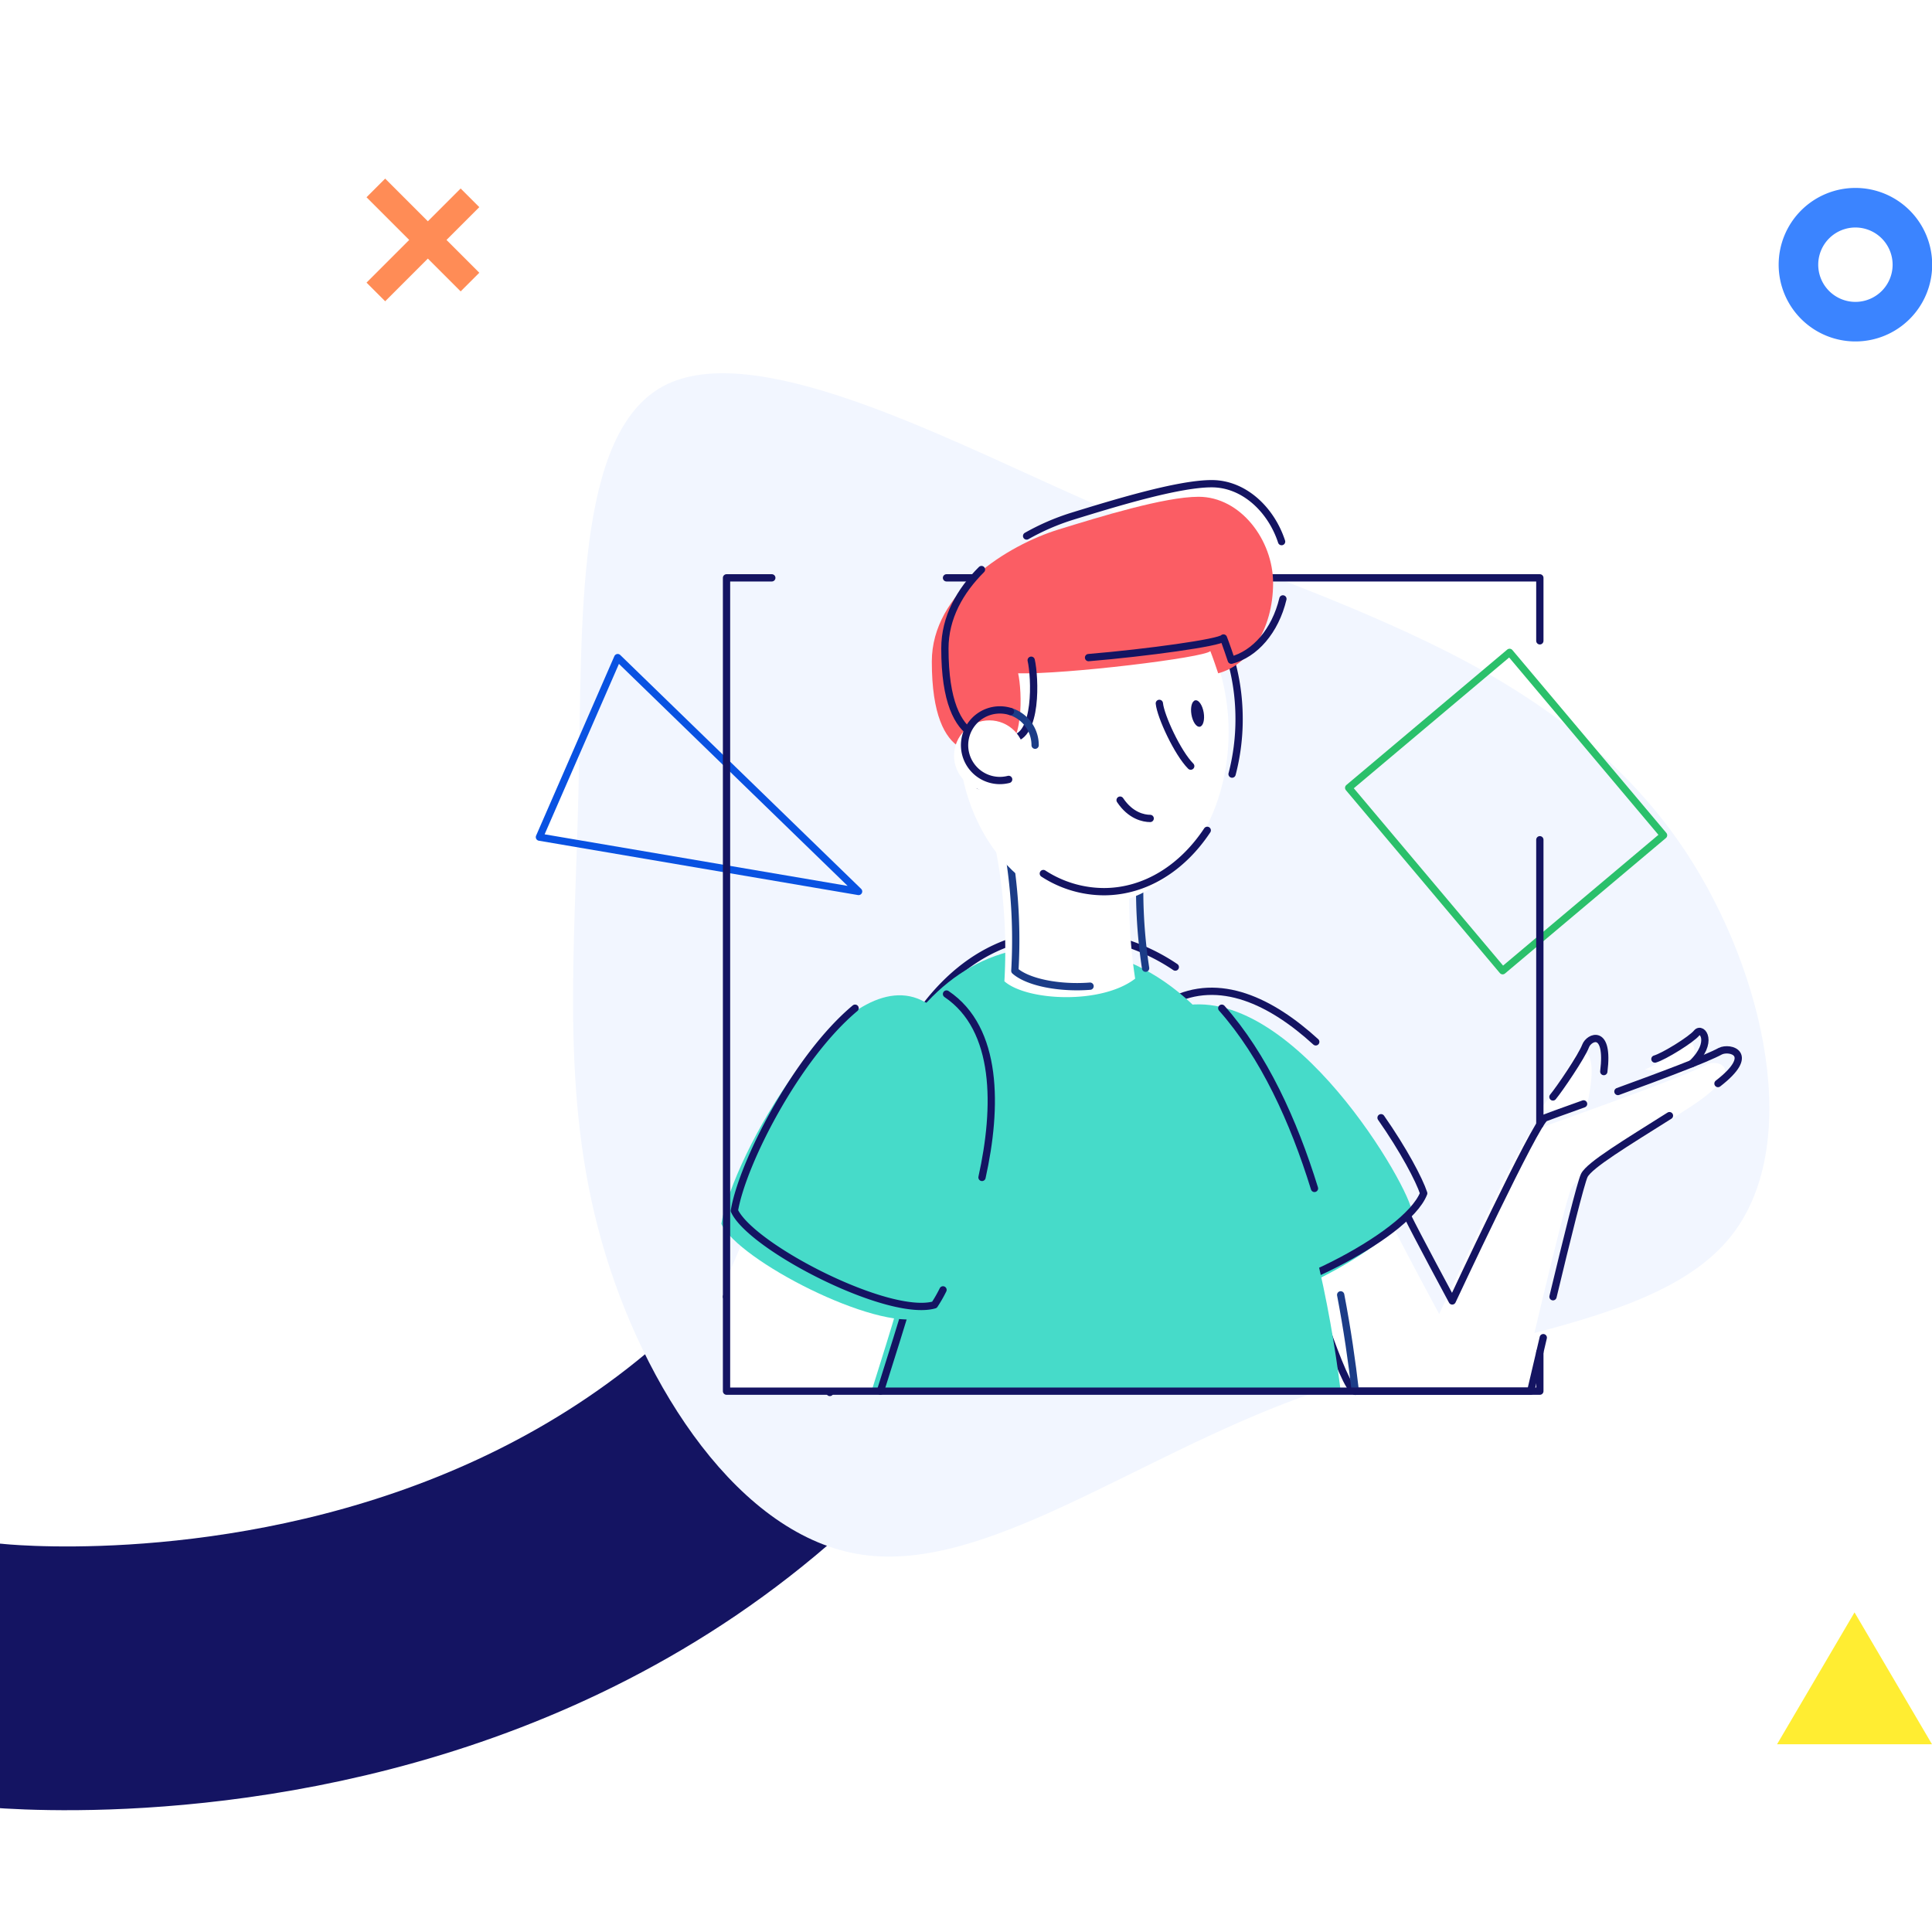<svg xmlns="http://www.w3.org/2000/svg" xmlns:xlink="http://www.w3.org/1999/xlink" width="586" height="586" viewBox="0 0 586 586">
  <defs>
    <clipPath id="clip-path">
      <rect id="Rectangle_2174" data-name="Rectangle 2174" width="586" height="586" transform="translate(1120 1381)" fill="none"/>
    </clipPath>
    <clipPath id="clip-path-2">
      <rect id="Rectangle_2173" data-name="Rectangle 2173" width="374" height="374" fill="#fff"/>
    </clipPath>
    <filter id="Path_11501" x="15.174" y="-38.828" width="226.208" height="226.208" filterUnits="userSpaceOnUse">
      <feOffset dy="3" input="SourceAlpha"/>
      <feGaussianBlur stdDeviation="32" result="blur"/>
      <feFlood flood-color="#ee5a24"/>
      <feComposite operator="in" in2="blur"/>
      <feComposite in="SourceGraphic"/>
    </filter>
  </defs>
  <g id="nxt" transform="translate(-1120 -1381)" clip-path="url(#clip-path)">
    <g id="Group_9843" data-name="Group 9843">
      <path id="Path_52" data-name="Path 52" d="M1004.43-943.067s282,32,328.209-267.514" transform="translate(112.389 2832.134)" fill="none" stroke="#141462" stroke-linecap="round" stroke-width="80"/>
      <g id="Group_473" data-name="Group 473" transform="translate(1090 436.059)">
        <g id="Group_9838" data-name="Group 9838" transform="translate(192.667 1050.611)" clip-path="url(#clip-path-2)">
          <g id="Group_9837" data-name="Group 9837" transform="translate(0.948 7.544)">
            <path id="Path_11463" data-name="Path 11463" d="M27.473,3.847C.551,18.125,2.768,75.411,1.662,125.605s-5.553,93.278,6.976,137.6,41.989,89.827,79.1,95.146c37.222,5.43,82.2-29.246,133.046-47.743s107.548-20.83,130.055-48.414,10.633-80.424-13.072-116.63C313.95,109.328,278.275,89.831,247.7,76.208c-30.463-13.627-55.941-21.381-96.6-39.661C110.336,18.359,54.391-10.443,27.473,3.847Z" transform="translate(10.209)" fill="#f2f6ff"/>
            <path id="Path_11464" data-name="Path 11464" d="M26.479,244.8c2.776-.793,11.1-5.949,12.691-7.932s5.354,2.828-1.487,9.336" transform="translate(308.689 -33.618)" fill="#fff"/>
            <path id="Path_11465" data-name="Path 11465" d="M22.78,241.1c2.776-.793,11.1-5.949,12.691-7.932S40.825,236,33.984,242.5" transform="translate(315.561 -33.092)" fill="none" stroke="#141462" stroke-linecap="round" stroke-linejoin="round" stroke-width="2.21"/>
            <path id="Path_11466" data-name="Path 11466" d="M62.823,257.579c1.983-2.38,8.725-12.295,9.915-15.468s9.292-6.346,4.053,15.468" transform="translate(240.617 -34.107)" fill="#fff"/>
            <path id="Path_11467" data-name="Path 11467" d="M58.2,252.955c1.983-2.38,8.725-12.295,9.915-15.468,1.027-2.733,7.179-5.465,5.517,7.773" transform="translate(249.206 -33.45)" fill="none" stroke="#141462" stroke-linecap="round" stroke-linejoin="round" stroke-width="2.21"/>
            <path id="Path_11468" data-name="Path 11468" d="M46.788,294.145c2.53,5.251,13.635,25.875,13.635,25.875s25.383-54.335,28.159-55.525,45.213-15.864,53.145-20.227c3.173-1.586,12.691,1.19-4.759,12.691s-34.5,21.02-36.488,24.986-16.261,65.44-16.261,65.44H31.027c-3.522,0-15.42-38.867-15.42-38.867S43.857,290.885,46.788,294.145Z" transform="translate(212.478 -34.677)" fill="#fff"/>
            <path id="Path_11469" data-name="Path 11469" d="M138.1,329.251c-2.205,9.328-3.811,16.229-3.811,16.229h-53.2c-3.522,0-15.42-38.867-15.42-38.867s28.25-17.633,31.181-14.373c2.53,5.251,13.635,25.875,13.635,25.875s25.383-54.335,28.159-55.525c.857-.365,5.473-2.011,11.684-4.24" transform="translate(166.378 -36.738)" fill="none" stroke="#141462" stroke-linecap="round" stroke-linejoin="round" stroke-width="2.21"/>
            <path id="Path_11470" data-name="Path 11470" d="M70.636,262.506c-13.207,8.329-24.252,14.98-25.827,18.125-1.043,2.09-5.509,20.171-9.495,36.8" transform="translate(272.115 -37.329)" fill="none" stroke="#141462" stroke-linecap="round" stroke-linejoin="round" stroke-width="2.21"/>
            <path id="Path_11471" data-name="Path 11471" d="M10.982,251.875c12.652-4.6,26.8-9.9,31.05-12.231,2.891-1.444,11.042.73-.7,9.816" transform="translate(316.139 -34.02)" fill="none" stroke="#141462" stroke-linecap="round" stroke-linejoin="round" stroke-width="2.21"/>
            <path id="Path_11472" data-name="Path 11472" d="M136.322,226.253c-23.773,12.342,2.836,73.769,17.451,89.316,11.966,2.594,54.176-17.681,59.392-31.142C208.777,271.16,170.2,208.659,136.322,226.253Z" transform="translate(51.087 -31.733)" fill="#46dbc9"/>
            <path id="Path_11473" data-name="Path 11473" d="M345.77,100.543l-23.741,54.45,96.808,16.483Z" transform="translate(-322.029 -14.297)" fill="none" stroke="#0952e2" stroke-linecap="round" stroke-linejoin="round" stroke-width="2.21"/>
            <rect id="Rectangle_2172" data-name="Rectangle 2172" width="72.515" height="63.798" transform="matrix(-0.644, -0.765, 0.765, -0.644, 292.157, 181.217)" fill="none" stroke="#2bc06b" stroke-linecap="round" stroke-linejoin="round" stroke-width="2.21"/>
            <path id="Path_11474" data-name="Path 11474" d="M175.793,233.868c-13.4-12.231-29.2-19.973-44.1-12.239-23.773,12.342,2.836,73.769,17.451,89.316,11.966,2.594,54.176-17.681,59.392-31.142-1.368-4.145-6.076-13.088-12.937-22.916" transform="translate(59.676 -31.075)" fill="none" stroke="#141462" stroke-linecap="round" stroke-linejoin="round" stroke-width="2.21"/>
            <path id="Path_11475" data-name="Path 11475" d="M314.831,208.281A59.4,59.4,0,0,0,281.04,198.1c-49.179,0-69.8,65.043-70.992,139.209" transform="translate(-121.965 -28.17)" fill="none" stroke="#141462" stroke-linecap="round" stroke-linejoin="round" stroke-width="2.21"/>
            <path id="Path_11476" data-name="Path 11476" d="M188.954,279.171c-6.346-20.524-15.361-40.263-28.119-54.656" transform="translate(46.127 -31.926)" fill="none" stroke="#141462" stroke-linecap="round" stroke-linejoin="round" stroke-width="2.21"/>
            <path id="Path_11477" data-name="Path 11477" d="M150.832,355.145c-1.023-8.912-2.455-18.878-4.446-29.273" transform="translate(96.643 -46.339)" fill="none" stroke="#1b3c87" stroke-linecap="round" stroke-linejoin="round" stroke-width="2.21"/>
            <path id="Path_11478" data-name="Path 11478" d="M151.569,337.57c1.92-72.333,22.686-134.846,70.9-134.846,61.161,0,81.435,82.827,87.92,134.846Z" transform="translate(-67.357 -28.828)" fill="#46dbc9"/>
            <path id="Path_11479" data-name="Path 11479" d="M304.016,322.072l11.5-26.878,44.023,26.969c-1.348,4.854-6,19.608-8.832,28.556" transform="translate(-247.282 -41.977)" fill="none" stroke="#141462" stroke-linecap="round" stroke-linejoin="round" stroke-width="2.21"/>
            <path id="Path_11480" data-name="Path 11480" d="M308.621,351.591V316.939l7.337-17.121,44.023,26.969c-1.19,4.22-4.839,15.924-7.639,24.788Z" transform="translate(-251.672 -42.635)" fill="#fff"/>
            <path id="Path_11481" data-name="Path 11481" d="M340.416,221.433c-24.193-11.5-57.111,46.8-60.681,67.82,5.156,11.1,46.8,32.522,60.681,28.556C348.348,306.307,374.893,237.825,340.416,221.433Z" transform="translate(-224.571 -31.277)" fill="#46dbc9"/>
            <path id="Path_11482" data-name="Path 11482" d="M328.787,224.514c-17.823,14.9-34.152,46.97-36.607,61.422,5.156,11.1,46.8,32.522,60.681,28.556a41.486,41.486,0,0,0,2.6-4.545" transform="translate(-233.05 -31.926)" fill="none" stroke="#141462" stroke-linecap="round" stroke-linejoin="round" stroke-width="2.21"/>
            <path id="Path_11483" data-name="Path 11483" d="M285.874,275.126c4.712-21.238,4.958-45.035-10.764-55.628" transform="translate(-151.635 -31.213)" fill="none" stroke="#141462" stroke-linecap="round" stroke-linejoin="round" stroke-width="2.21"/>
            <path id="Path_11484" data-name="Path 11484" d="M94.874,72.34H81.143V319.029H327.832V307.174" transform="translate(-24.393 -10.287)" fill="none" stroke="#141462" stroke-linecap="round" stroke-linejoin="round" stroke-width="2.21"/>
            <path id="Path_11485" data-name="Path 11485" d="M261.107,91.444V72.34H81.143" transform="translate(42.332 -10.287)" fill="none" stroke="#141462" stroke-linecap="round" stroke-linejoin="round" stroke-width="2.21"/>
            <line id="Line_29" data-name="Line 29" y1="86.397" transform="translate(303.439 141.493)" fill="none" stroke="#141462" stroke-linecap="round" stroke-linejoin="round" stroke-width="2.21"/>
            <path id="Path_11486" data-name="Path 11486" d="M224.242,159.05a163.038,163.038,0,0,1,4.363,47.989c6.742,5.949,29.349,7.139,39.661-.793a158.215,158.215,0,0,1-1.586-32.125C267.075,166.189,224.242,159.05,224.242,159.05Z" transform="translate(-87.575 -22.617)" fill="#fff"/>
            <path id="Path_11487" data-name="Path 11487" d="M264.566,202.547a158.209,158.209,0,0,1-1.586-32.125c.4-7.932-42.437-15.071-42.437-15.071a163.037,163.037,0,0,1,4.363,47.989c3.994,3.522,13.54,5.374,22.809,4.656" transform="translate(-80.703 -22.091)" fill="none" stroke="#1b3c87" stroke-linecap="round" stroke-linejoin="round" stroke-width="2.21"/>
            <ellipse id="Ellipse_109" data-name="Ellipse 109" cx="41.049" cy="52.352" rx="41.049" ry="52.352" transform="translate(126.95 56.501)" fill="#fff"/>
            <path id="Path_11488" data-name="Path 11488" d="M198.752,174.724a33.886,33.886,0,0,0,18.327,5.5c12.588,0,23.852-7.226,31.383-18.6" transform="translate(-45.908 -22.982)" fill="none" stroke="#141462" stroke-linecap="round" stroke-linejoin="round" stroke-width="2.21"/>
            <path id="Path_11489" data-name="Path 11489" d="M267.452,130.289a65.6,65.6,0,0,0,2.13-16.693c0-28.913-18.375-52.352-41.049-52.352S187.485,84.683,187.485,113.6a64.866,64.866,0,0,0,3.149,20.14" transform="translate(-57.362 -8.709)" fill="none" stroke="#141462" stroke-linecap="round" stroke-linejoin="round" stroke-width="2.21"/>
            <path id="Path_11490" data-name="Path 11490" d="M204.592,116.726c.4,3.966,5.552,15.071,9.519,19.037" transform="translate(-16.564 -16.599)" fill="none" stroke="#141462" stroke-linecap="round" stroke-linejoin="round" stroke-width="2.21"/>
            <path id="Path_11491" data-name="Path 11491" d="M228.046,156.493c-1.983,0-5.949-.793-9.122-5.553" transform="translate(-42.796 -21.464)" fill="none" stroke="#141462" stroke-linecap="round" stroke-linejoin="round" stroke-width="2.21"/>
            <ellipse id="Ellipse_110" data-name="Ellipse 110" cx="4.065" cy="1.884" rx="4.065" ry="1.884" transform="translate(198.435 107.528) rotate(-99.53)" fill="#141462"/>
            <path id="Path_11492" data-name="Path 11492" d="M175.463,93.646c0-21.02,23-35.3,38.471-40.057,12.505-3.847,32.125-9.915,42.437-9.915,12.691,0,22.607,13.088,22.607,26.176,0,14.278-7.536,24.986-16.657,27.366-1.586-4.759-2.38-6.742-2.38-6.742-1.586,1.983-44.023,7.139-58.3,6.742,1.19,5.156,1.983,23.4-5.949,23.8C191.327,121.409,175.463,126.168,175.463,93.646Z" transform="translate(-56.446 -6.21)" fill="#fb5d64"/>
            <path id="Path_11493" data-name="Path 11493" d="M172.463,54.915a71.1,71.1,0,0,1,13.691-5.949c12.505-3.847,32.125-9.915,42.437-9.915,9.864,0,18.05,7.9,21.207,17.566" transform="translate(-24.691 -5.553)" fill="none" stroke="#141462" stroke-linecap="round" stroke-linejoin="round" stroke-width="2.21"/>
            <path id="Path_11494" data-name="Path 11494" d="M286.3,96.909c1.19,5.156,1.983,23.4-5.949,23.8-4.363.4-20.227,5.156-20.227-27.366,0-9.415,4.617-17.474,11.1-23.935" transform="translate(-137.142 -9.869)" fill="none" stroke="#141462" stroke-linecap="round" stroke-linejoin="round" stroke-width="2.21"/>
            <path id="Path_11495" data-name="Path 11495" d="M230.947,79.784c-2.348,9.78-8.511,16.737-15.65,18.6-1.586-4.759-2.38-6.742-2.38-6.742-1.134,1.42-23.229,4.47-40.922,5.949" transform="translate(-5.441 -11.345)" fill="none" stroke="#141462" stroke-linecap="round" stroke-linejoin="round" stroke-width="2.21"/>
            <circle id="Ellipse_111" data-name="Ellipse 111" cx="10.708" cy="10.708" r="10.708" transform="translate(125.76 105.283)" fill="#fff"/>
            <path id="Path_11496" data-name="Path 11496" d="M267.1,129.827a10.708,10.708,0,0,0-7.484-10.217" transform="translate(-116.746 -17.009)" fill="none" stroke="#1b3c87" stroke-linecap="round" stroke-linejoin="round" stroke-width="2.21"/>
            <path id="Path_11497" data-name="Path 11497" d="M282.253,119.529a10.708,10.708,0,1,0-3.224,20.925,10.84,10.84,0,0,0,2.679-.337" transform="translate(-139.387 -16.927)" fill="none" stroke="#141462" stroke-linecap="round" stroke-linejoin="round" stroke-width="2.21"/>
          </g>
        </g>
        <g id="Group_9841" data-name="Group 9841" transform="translate(144 1001.944)">
          <g id="Group_9839" data-name="Group 9839" transform="translate(425.492)">
            <path id="Path_11498" data-name="Path 11498" d="M23.281,0A23.281,23.281,0,1,1,0,23.281,23.281,23.281,0,0,1,23.281,0Z" fill="none"/>
            <path id="Path_11499" data-name="Path 11499" d="M23.281,12A11.281,11.281,0,1,0,34.562,23.281,11.293,11.293,0,0,0,23.281,12m0-12A23.281,23.281,0,1,1,0,23.281,23.281,23.281,0,0,1,23.281,0Z" fill="#3b84ff"/>
          </g>
          <path id="Path_11500" data-name="Path 11500" d="M23.5,0,47,40H0Z" transform="translate(425 432.056)" fill="#ffed32"/>
          <g id="Group_9840" data-name="Group 9840">
            <g transform="matrix(1, 0, 0, 1, -114, -57)" filter="url(#Path_11501)">
              <path id="Path_11501-2" data-name="Path 11501" d="M172.783-495.333l-28.551,28.551" transform="translate(-30.23 552.33)" fill="none" stroke="#ff8c56" stroke-width="8"/>
            </g>
            <path id="Path_11502" data-name="Path 11502" d="M28.551,0,0,28.551" transform="translate(28.551) rotate(90)" fill="none" stroke="#ff8c56" stroke-width="8"/>
          </g>
        </g>
      </g>
    </g>
  </g>
</svg>
